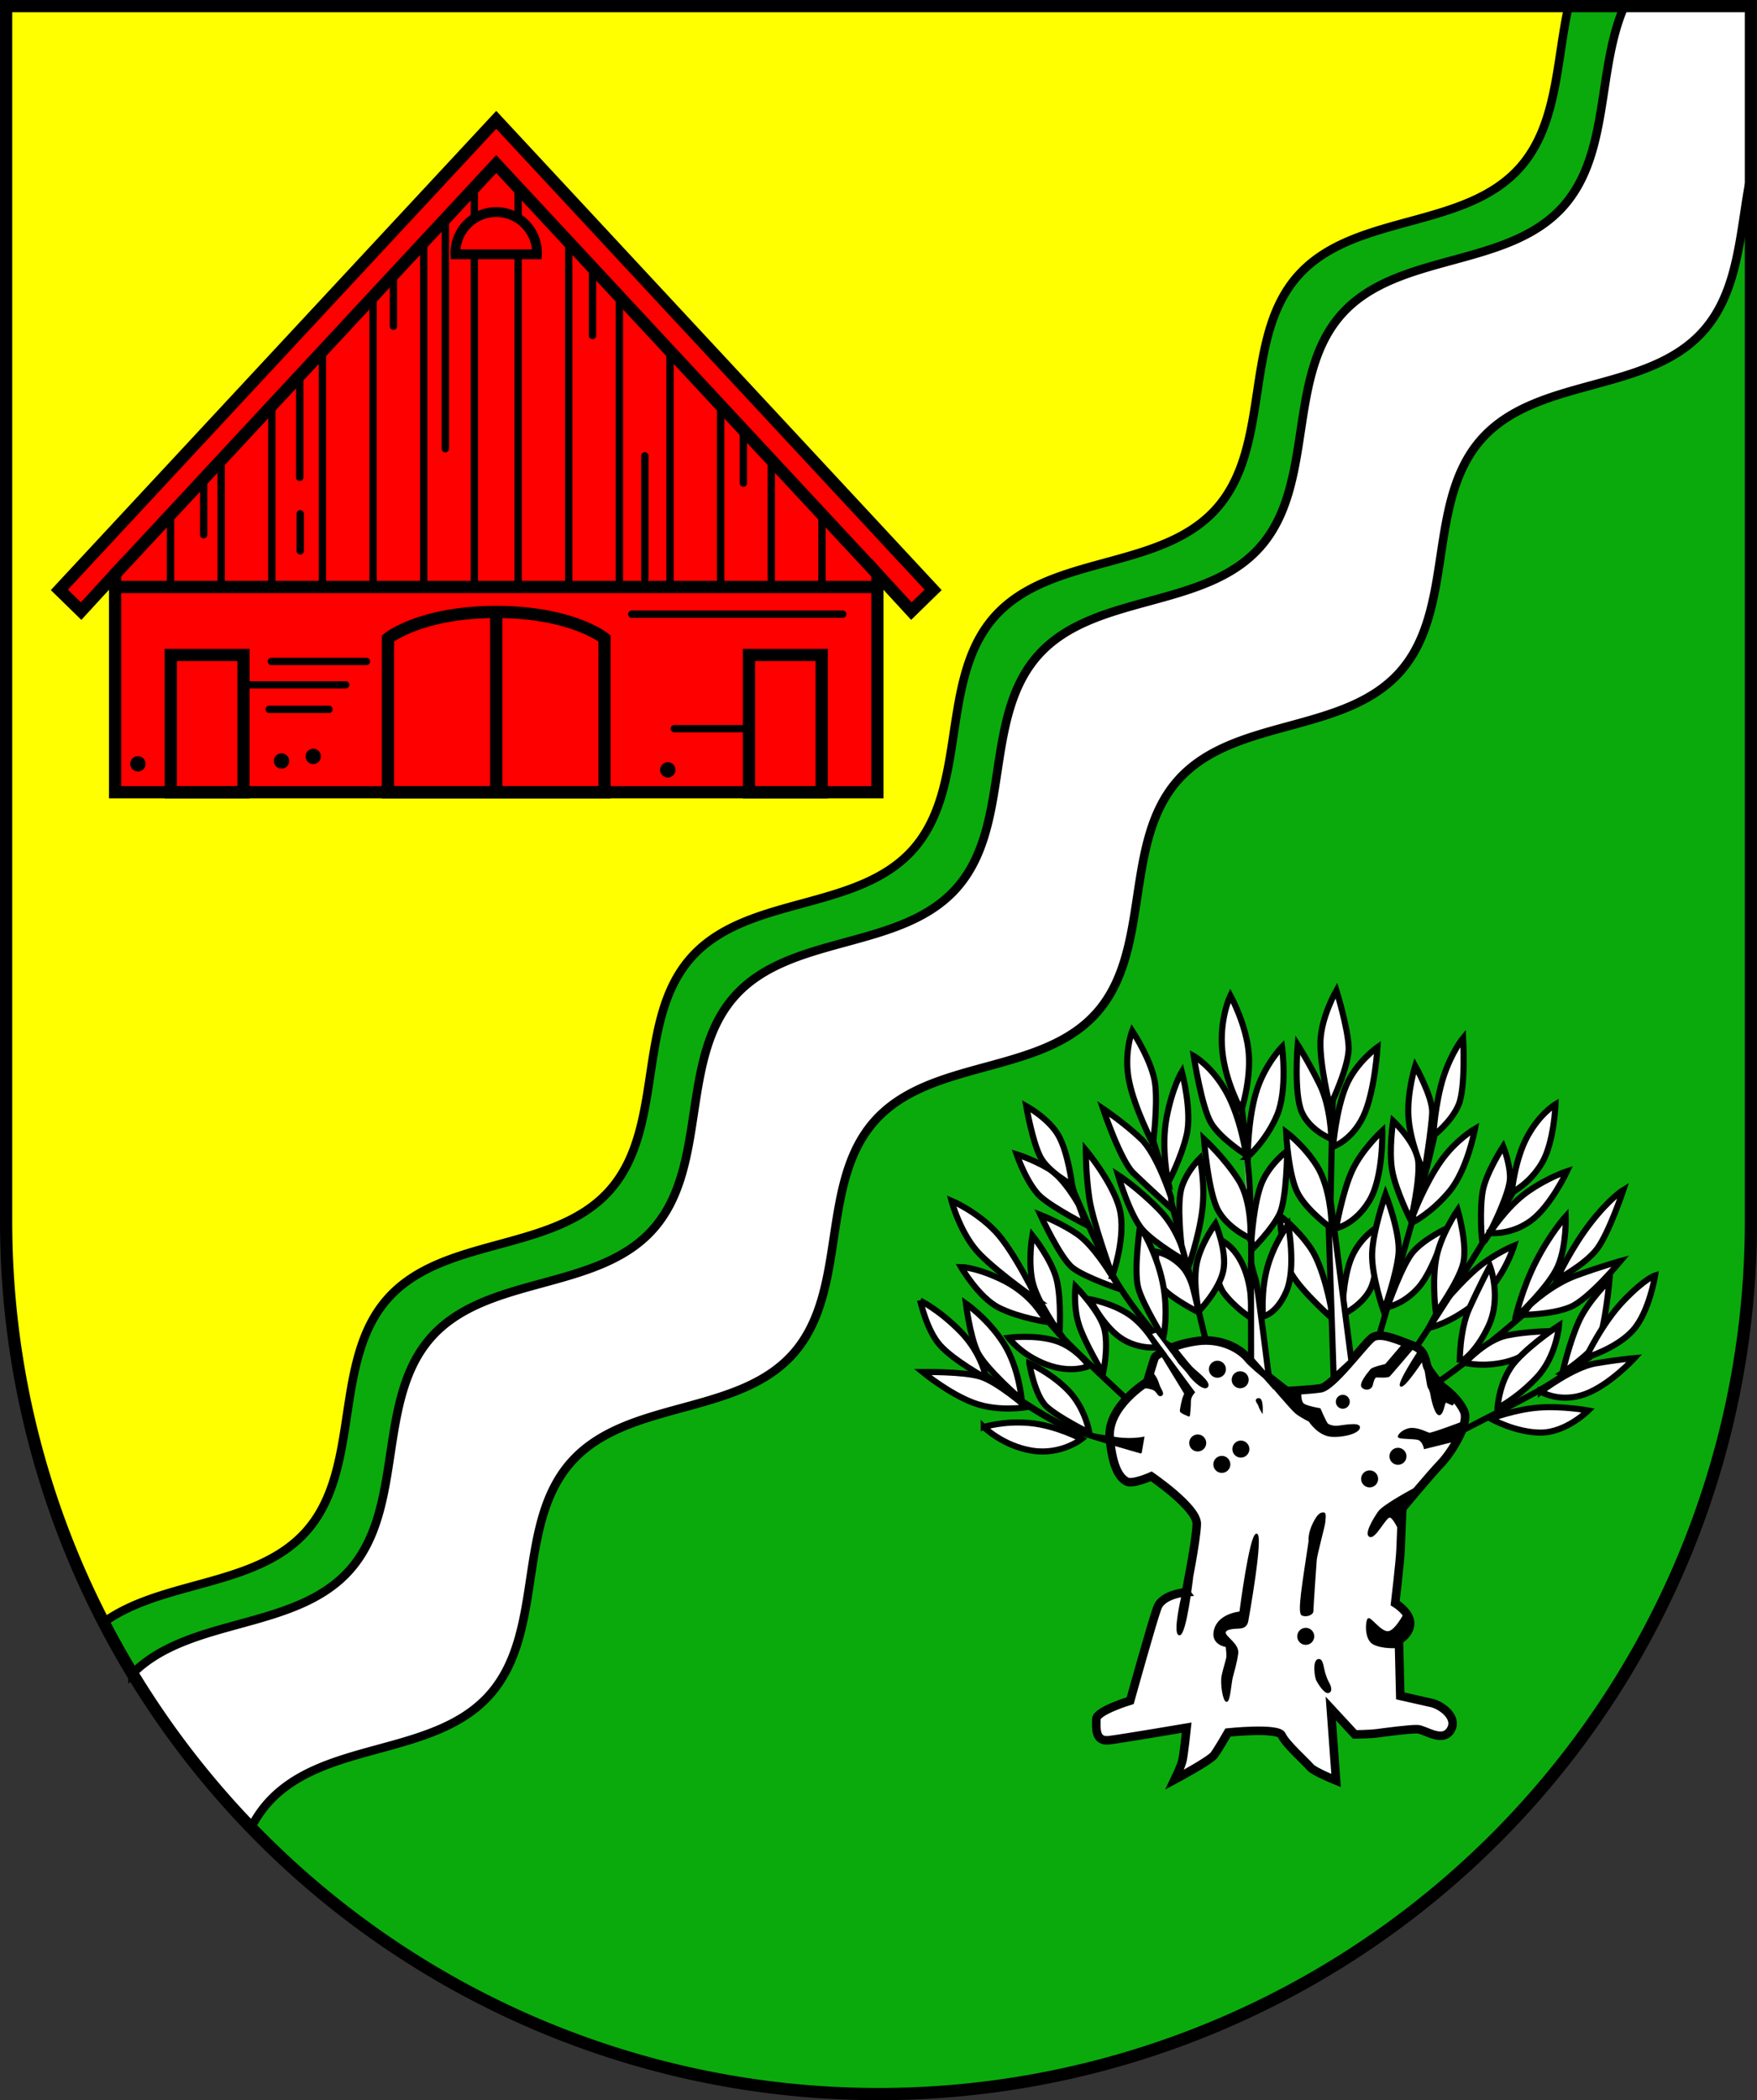 <?xml version="1.0" encoding="UTF-8" standalone="no"?>
<!-- Created with Inkscape (http://www.inkscape.org/) -->

<svg
   width="143.825mm"
   height="171.856mm"
   viewBox="0 0 143.825 171.856"
   version="1.1"
   id="svg6967"
   inkscape:version="1.2.2 (732a01da63, 2022-12-09)"
   sodipodi:docname="Wappen Neuendeich2.svg"
   xmlns:inkscape="http://www.inkscape.org/namespaces/inkscape"
   xmlns:sodipodi="http://sodipodi.sourceforge.net/DTD/sodipodi-0.dtd"
   xmlns="http://www.w3.org/2000/svg"
   xmlns:svg="http://www.w3.org/2000/svg">
  <rect x="0" y="0" width="143.825" height="171.856" fill="#333333" stroke="none"/>
  <sodipodi:namedview
     id="namedview6969"
     pagecolor="#ffffff"
     bordercolor="#666666"
     borderopacity="1.0"
     inkscape:showpageshadow="2"
     inkscape:pageopacity="0.0"
     inkscape:pagecheckerboard="0"
     inkscape:deskcolor="#d1d1d1"
     inkscape:document-units="mm"
     showgrid="false"
     inkscape:zoom="0.82409652"
     inkscape:cx="271.81282"
     inkscape:cy="325.81135"
     inkscape:current-layer="layer1" />
  <defs
     id="defs6964" />
  <g
     inkscape:label="Ebene 1"
     inkscape:groupmode="layer"
     id="layer1"
     transform="translate(-529.638,-49.987)">
    <g
       id="g6659"
       transform="translate(497.658,-17.588)">
      <path
         id="path5893"
         style="fill:#ffff00;fill-opacity:1;stroke:none;stroke-width:1;stroke-linecap:round;stroke-dasharray:none"
         d="m 32.481,68.075 v 99.444 a 71.413,71.413 0 0 0 71.412,71.413 71.413,71.413 0 0 0 71.413,-71.413 V 68.075 Z" />
      <path
         id="path3529"
         style="fill:#0aaa0c;fill-opacity:1;stroke:#000000;stroke-width:0.7;stroke-dasharray:none"
         d="m 160.379,68.075 c -1.019,4.566 -0.885,9.732 -3.987,13.216 -4.571,5.135 -13.588,3.706 -18.159,8.841 -4.571,5.135 -2.107,13.925 -6.678,19.059 -4.571,5.135 -13.588,3.706 -18.159,8.84 -4.571,5.135 -2.108,13.925 -6.679,19.06 -4.571,5.135 -13.587,3.706 -18.158,8.84 -4.571,5.135 -2.107,13.925 -6.678,19.06 -4.571,5.135 -13.588,3.706 -18.159,8.84 -4.571,5.135 -2.108,13.924 -6.679,19.059 -4.089,4.593 -11.727,3.948 -16.566,7.434 a 71.413,71.413 0 0 0 63.413,38.606 71.413,71.413 0 0 0 71.413,-71.413 V 68.075 Z" />
      <path
         id="path5131"
         style="fill:#ffffff;fill-opacity:1;stroke:#000000;stroke-width:0.7;stroke-dasharray:none"
         d="m 164.951,68.075 c -2.279,5.143 -1.151,12.057 -5.002,16.383 -4.571,5.135 -13.587,3.706 -18.158,8.841 -4.571,5.135 -2.107,13.925 -6.678,19.059 -4.571,5.135 -13.587,3.706 -18.158,8.841 -4.571,5.135 -2.108,13.925 -6.679,19.059 -4.571,5.135 -13.588,3.706 -18.159,8.84 -4.571,5.135 -2.107,13.925 -6.678,19.06 -4.571,5.135 -13.588,3.706 -18.159,8.84 -4.571,5.135 -2.108,13.924 -6.679,19.059 -4.45,4.998 -13.099,3.796 -17.772,8.463 a 71.413,71.413 0 0 0 9.717,12.574 c 0.37,-0.706 0.811,-1.376 1.358,-1.99 4.571,-5.135 13.587,-3.707 18.158,-8.841 4.571,-5.135 2.107,-13.924 6.679,-19.059 4.571,-5.135 13.587,-3.706 18.159,-8.841 4.571,-5.135 2.106,-13.925 6.678,-19.059 4.571,-5.135 13.587,-3.706 18.159,-8.841 4.571,-5.135 2.107,-13.925 6.679,-19.059 4.571,-5.135 13.587,-3.706 18.159,-8.84 4.571,-5.135 2.106,-13.925 6.678,-19.06 4.571,-5.135 13.587,-3.706 18.158,-8.84 3.003,-3.373 2.977,-8.32 3.896,-12.776 V 68.075 Z" />
      <path
         id="path6512"
         style="fill:none;fill-opacity:1;stroke:#000000;stroke-width:1;stroke-linecap:round;stroke-dasharray:none"
         d="m 32.481,68.075 v 99.444 a 71.413,71.413 0 0 0 71.412,71.413 71.413,71.413 0 0 0 71.413,-71.413 V 68.075 Z" />
      <g
         id="g2678"
         transform="translate(-236.409,-12.756)">
        <path
           id="path903"
           style="fill:#ff0000;stroke:#000000;stroke-width:1;stroke-dasharray:none"
           d="m 309.01,90.138 -35.763,38.462 1.781,1.738 2.781,-3.027 v 17.849 h 31.201 31.201 v -17.849 l 2.781,3.027 1.781,-1.738 z" />
        <path
           style="fill:none;stroke:#000000;stroke-width:1;stroke-dasharray:none"
           d="M 340.211,127.312 309.009,93.756 277.808,127.312"
           id="path1121"
           sodipodi:nodetypes="ccc"
           inkscape:transform-center-x="-15.600571"
           inkscape:transform-center-y="23.203125" />
        <path
           style="fill:none;stroke:#000000;stroke-width:1;stroke-dasharray:none"
           d="m 277.808,128.365 h 62.402"
           id="path1125" />
        <rect
           style="fill:none;stroke:#000000;stroke-width:1;stroke-dasharray:none"
           id="rect1181"
           width="5.951"
           height="11.235"
           x="282.369"
           y="133.926" />
        <path
           style="fill:none;stroke:#000000;stroke-width:0.6;stroke-linecap:round;stroke-dasharray:none"
           d="m 290.6,134.455 h 7.786"
           id="path1185" />
        <path
           style="fill:none;stroke:#000000;stroke-width:0.6;stroke-linecap:round;stroke-dasharray:none"
           d="m 288.897,136.373 h 7.786"
           id="path1187" />
        <path
           style="fill:none;stroke:#000000;stroke-width:0.6;stroke-linecap:round;stroke-dasharray:none"
           d="m 290.427,138.376 h 4.895"
           id="path2224" />
        <rect
           style="fill:none;stroke:#000000;stroke-width:1;stroke-dasharray:none"
           id="rect2226"
           width="5.951"
           height="11.235"
           x="-335.65"
           y="133.926"
           inkscape:transform-center-x="-23.665133"
           inkscape:transform-center-y="-13.12567"
           transform="scale(-1,1)" />
        <path
           style="fill:none;stroke:#000000;stroke-width:0.6;stroke-linecap:round;stroke-dasharray:none"
           d="M 320.099,130.589 H 337.377"
           id="path2228" />
        <path
           style="fill:none;stroke:#000000;stroke-width:0.6;stroke-linecap:round;stroke-dasharray:none"
           d="m 323.589,139.957 h 5.595"
           id="path2230" />
        <circle
           style="fill:#000000;stroke:none;stroke-width:0.6;stroke-linecap:round;stroke-dasharray:none"
           id="path2284"
           cx="279.676"
           cy="142.837"
           r="0.629" />
        <circle
           style="fill:#000000;stroke:none;stroke-width:0.6;stroke-linecap:round;stroke-dasharray:none"
           id="circle2390"
           cx="294.031"
           cy="142.227"
           r="0.629" />
        <circle
           style="fill:#000000;stroke:none;stroke-width:0.6;stroke-linecap:round;stroke-dasharray:none"
           id="circle2392"
           cx="291.435"
           cy="142.601"
           r="0.629" />
        <circle
           style="fill:#000000;stroke:none;stroke-width:0.6;stroke-linecap:round;stroke-dasharray:none"
           id="circle2394"
           cx="323.054"
           cy="143.328"
           r="0.629" />
        <path
           id="path2478"
           style="fill:none;stroke:#000000;stroke-width:1;stroke-linecap:round;stroke-dasharray:none"
           d="m 309.01,130.407 c -6.214,0 -8.864,2.165 -8.864,2.165 v 12.589 h 8.864 8.864 v -12.589 c 0,0 -2.65,-2.165 -8.864,-2.165 z" />
        <path
           style="fill:none;stroke:#000000;stroke-width:1;stroke-linecap:butt;stroke-dasharray:none"
           d="M 309.009,145.161 V 130.407"
           id="path2486" />
        <path
           style="fill:none;stroke:#000000;stroke-width:0.6;stroke-linecap:butt;stroke-dasharray:none"
           d="M 307.219,95.682 V 128.365"
           id="path2517" />
        <path
           style="fill:none;stroke:#000000;stroke-width:0.6;stroke-linecap:butt;stroke-dasharray:none"
           d="m 282.348,122.464 v 5.901"
           id="path2519" />
        <path
           style="fill:none;stroke:#000000;stroke-width:0.6;stroke-linecap:butt;stroke-dasharray:none"
           d="M 286.493,118.098 V 128.365"
           id="path2521" />
        <path
           style="fill:none;stroke:#000000;stroke-width:0.6;stroke-linecap:butt;stroke-dasharray:none"
           d="M 290.639,113.418 V 128.365"
           id="path2523" />
        <path
           style="fill:none;stroke:#000000;stroke-width:0.6;stroke-linecap:butt;stroke-dasharray:none"
           d="m 294.784,109.053 v 19.312"
           id="path2525" />
        <path
           style="fill:none;stroke:#000000;stroke-width:0.6;stroke-linecap:butt;stroke-dasharray:none"
           d="M 298.929,104.491 V 128.365"
           id="path2527" />
        <path
           style="fill:none;stroke:#000000;stroke-width:0.6;stroke-linecap:butt;stroke-dasharray:none"
           d="M 303.074,100.126 V 128.365"
           id="path2529" />
        <g
           id="g2554"
           inkscape:transform-center-x="-14.225596"
           inkscape:transform-center-y="25.012182"
           transform="matrix(-1,0,0,1,618.019,0)">
          <path
             style="fill:none;stroke:#000000;stroke-width:0.6;stroke-linecap:butt;stroke-dasharray:none"
             d="M 307.219,95.682 V 128.365"
             id="path2540" />
          <path
             style="fill:none;stroke:#000000;stroke-width:0.6;stroke-linecap:butt;stroke-dasharray:none"
             d="m 282.348,122.464 v 5.901"
             id="path2542" />
          <path
             style="fill:none;stroke:#000000;stroke-width:0.6;stroke-linecap:butt;stroke-dasharray:none"
             d="M 286.493,118.098 V 128.365"
             id="path2544" />
          <path
             style="fill:none;stroke:#000000;stroke-width:0.6;stroke-linecap:butt;stroke-dasharray:none"
             d="M 290.639,113.418 V 128.365"
             id="path2546" />
          <path
             style="fill:none;stroke:#000000;stroke-width:0.6;stroke-linecap:butt;stroke-dasharray:none"
             d="m 294.784,109.053 v 19.312"
             id="path2548" />
          <path
             style="fill:none;stroke:#000000;stroke-width:0.6;stroke-linecap:butt;stroke-dasharray:none"
             d="M 298.929,104.491 V 128.365"
             id="path2550" />
          <path
             style="fill:none;stroke:#000000;stroke-width:0.6;stroke-linecap:butt;stroke-dasharray:none"
             d="M 303.074,100.126 V 128.365"
             id="path2552" />
        </g>
        <path
           style="fill:none;stroke:#000000;stroke-width:0.6;stroke-linecap:round;stroke-dasharray:none"
           d="m 285.062,119.647 v 4.437"
           id="path2563" />
        <path
           style="fill:none;stroke:#000000;stroke-width:0.6;stroke-linecap:round;stroke-dasharray:none"
           d="m 292.927,111.234 v 8.168"
           id="path2565" />
        <path
           style="fill:none;stroke:#000000;stroke-width:0.6;stroke-linecap:round;stroke-dasharray:none"
           d="m 292.967,122.372 v 3.039"
           id="path2567" />
        <path
           style="fill:none;stroke:#000000;stroke-width:0.6;stroke-linecap:round;stroke-dasharray:none"
           d="m 300.596,102.924 v 4.103"
           id="path2569" />
        <path
           style="fill:none;stroke:#000000;stroke-width:0.6;stroke-linecap:round;stroke-dasharray:none"
           d="M 304.844,98.482 V 117.053"
           id="path2571" />
        <path
           style="fill:none;stroke:#000000;stroke-width:0.6;stroke-linecap:round;stroke-dasharray:none"
           d="m 316.892,102.716 v 5.074"
           id="path2573" />
        <path
           style="fill:none;stroke:#000000;stroke-width:0.6;stroke-linecap:round;stroke-dasharray:none"
           d="m 321.175,117.629 v 10.066"
           id="path2575" />
        <path
           style="fill:none;stroke:#000000;stroke-width:0.6;stroke-linecap:round;stroke-dasharray:none"
           d="m 329.239,115.889 v 3.979"
           id="path2577" />
        <path
           id="path2633"
           style="fill:#ff0000;stroke:#000000;stroke-width:0.8;stroke-linecap:round;stroke-dasharray:none"
           d="m 309.009,97.684 a 3.339,3.339 0 0 0 -3.339,3.339 3.339,3.339 0 0 0 0.004,0.117 h 6.669 a 3.339,3.339 0 0 0 0.004,-0.117 3.339,3.339 0 0 0 -3.339,-3.339 z" />
      </g>
      <g
         id="g4242"
         transform="translate(-238.434,-10.613)">
        <path
           style="fill:#ffffff;stroke:#000000;stroke-width:0.5;stroke-linecap:round;stroke-dasharray:none"
           d="m 388.264,185.178 c 0,0 1.724,-2.113 3.142,-3.281 1.418,-1.168 2.948,-1.78 2.948,-1.78 0,0 -0.862,2.92 -3.142,4.7 -2.28,1.78 -3.838,2.03 -3.838,2.03 z"
           id="path3842" />
        <path
           style="fill:#ffffff;stroke:#000000;stroke-width:0.5;stroke-linecap:round;stroke-dasharray:none"
           d="m 380.283,185.789 c 0,0 0.028,-3.003 0.779,-4.727 0.751,-1.724 2.169,-2.503 2.169,-2.503 0,0 0.056,3.671 -0.612,5.061 -0.667,1.39 -2.336,2.169 -2.336,2.169 z"
           id="path3696" />
        <path
           style="fill:#ffffff;stroke:#000000;stroke-width:0.5;stroke-linecap:round;stroke-dasharray:none"
           d="m 379.365,185.178 c 0,0 -0.584,-3.281 -1.669,-4.867 -1.085,-1.585 -2.503,-2.642 -2.503,-2.642 0,0 0.111,3.365 0.973,4.811 0.862,1.446 3.226,3.532 3.226,3.532 z"
           id="path3568" />
        <path
           style="fill:#ffffff;stroke:#000000;stroke-width:0.5;stroke-linecap:round;stroke-dasharray:none"
           d="m 372.83,185.372 c 0,0 0.139,-2.141 -0.834,-3.977 -0.973,-1.835 -2.336,-1.974 -2.336,-1.974 0,0 0.028,3.365 0.945,4.588 0.918,1.224 2.225,2.03 2.225,2.03 z"
           id="path3441" />
        <path
           style="fill:#ffffff;stroke:#000000;stroke-width:0.5;stroke-linecap:round;stroke-dasharray:none"
           d="m 368.52,185.567 c 0,0 -2.113,-1.057 -2.892,-1.947 -0.779,-0.89 -0.556,-3.003 -0.556,-3.003 0,0 1.14,0.167 2.141,1.251 1.001,1.085 1.307,3.699 1.307,3.699 z"
           id="path3325" />
        <path
           style="fill:#ffffff;stroke:#000000;stroke-width:0.7;stroke-linecap:round;stroke-dasharray:none"
           d="m 367.491,208.481 c 0,0 -1.919,0.139 -2.336,1.251 -0.417,1.112 -2.225,7.62 -2.225,7.62 0,0 -2.771,0.836 -2.771,1.504 0,0.669 -0.157,1.888 1.062,1.73 1.219,-0.157 6.332,-1.023 6.332,-1.023 0,0 -0.236,2.242 -0.354,2.714 -0.118,0.472 -0.629,1.534 -0.629,1.534 0,0 2.871,-1.534 3.225,-2.006 0.354,-0.472 1.14,-1.848 1.14,-1.848 0,0 4.129,-0.433 4.405,0.236 0.275,0.669 2.045,2.242 2.32,2.596 0.275,0.354 2.124,1.101 2.124,1.101 l -0.433,-5.899 1.966,2.124 c 0,0 1.19,-0.01 1.829,-0.093 0.64,-0.083 2.697,-0.362 3.309,-0.334 0.612,0.028 2.03,1.14 2.697,0.083 0.667,-1.057 -0.779,-2.058 -1.529,-2.225 -0.751,-0.167 -2.586,-0.584 -2.586,-0.584 l -0.111,-4.561 c 0,0 0.918,-0.501 0.918,-1.39 0,-0.89 -1.224,-1.641 -1.224,-1.641 0,0 0.417,-3.504 0.445,-4.422 0.028,-0.918 0.139,-3.337 0.139,-3.337 0,0 2.308,-2.781 3.142,-3.643 0.834,-0.862 2.364,-3.254 1.919,-4.283 -0.445,-1.029 -1.557,-1.863 -1.724,-1.974 -0.167,-0.111 -1.057,-1.224 -1.251,-1.613 -0.195,-0.389 -0.111,-1.418 -1.224,-1.808 -1.112,-0.389 -2.67,-1.168 -3.365,-0.612 -0.695,0.556 -3.198,3.977 -4.199,4.116 -1.001,0.139 -2.753,0.222 -2.753,0.222 0,0 -2.586,-1.947 -3.17,-2.67 -0.584,-0.723 -2.113,-1.696 -4.171,-1.418 -2.058,0.278 -3.393,1.14 -3.476,1.363 -0.083,0.222 -0.612,1.974 -0.612,1.974 0,0 -3.309,2.002 -3.059,4.616 0.25,2.614 0.89,3.254 1.363,3.532 0.473,0.278 2.03,-0.417 2.03,-0.417 0,0 3.754,2.558 3.726,3.893 -0.028,1.335 -0.89,5.59 -0.89,5.59 z"
           id="path2790" />
        <path
           style="fill:#000000;stroke:#000000;stroke-width:0.1;stroke-linecap:round;stroke-dasharray:none"
           d="m 368.025,207.324 c 0,0 -0.541,4.7 -1.072,4.631 -0.531,-0.069 0.246,-3.284 0.246,-3.284 z"
           id="path2854"
           sodipodi:nodetypes="cscc" />
        <path
           style="fill:#000000;stroke:#000000;stroke-width:0.1;stroke-linecap:round;stroke-dasharray:none"
           d="m 371.919,210.106 c 0,0 0.826,-6.43 1.357,-6.371 0.531,0.059 -0.669,6.784 -0.728,7.099 -0.059,0.315 -0.236,0.551 -0.688,0.57 -0.452,0.02 -1.16,0.039 -1.16,0.393 0,0.354 1.121,0.924 1.023,1.691 -0.098,0.767 -0.334,1.494 -0.452,1.986 -0.118,0.492 -0.197,1.927 -0.452,1.927 -0.256,0 -0.492,-1.455 -0.354,-2.104 0.138,-0.649 0.393,-1.376 0.393,-1.593 0,-0.216 -0.059,-0.787 -0.059,-0.787 0,0 -1.317,-0.157 -0.944,-1.416 0.374,-1.258 2.065,-1.396 2.065,-1.396 z"
           id="path2910" />
        <path
           style="fill:#000000;stroke:#000000;stroke-width:0.1;stroke-linecap:round;stroke-dasharray:none"
           d="m 377.582,204.305 c -0.511,3.441 -0.944,5.879 -0.57,6.037 0.374,0.157 0.865,-0.059 0.865,-0.315 0,-0.256 0.236,-3.795 0.275,-4.208 0.039,-0.413 0.688,-2.871 0.688,-2.989 0,-0.118 0.138,-0.826 -0.059,-0.826 -0.197,0 -0.413,-0.039 -0.846,0.826 -0.433,0.865 -0.354,1.475 -0.354,1.475 z"
           id="path2912" />
        <path
           style="fill:#000000;stroke:#000000;stroke-width:0.1;stroke-linecap:round;stroke-dasharray:none"
           d="m 378.919,215.317 c -0.216,-0.531 -0.197,-1.435 -0.61,-1.317 -0.413,0.118 -0.236,1.435 -0.098,1.691 0.138,0.256 0.649,1.101 0.964,0.983 0.315,-0.118 0.098,-0.61 -0.02,-0.806 -0.118,-0.197 -0.236,-0.551 -0.236,-0.551 z"
           id="path2914" />
        <path
           style="fill:#000000;stroke:#000000;stroke-width:0.1;stroke-linecap:round;stroke-dasharray:none"
           d="m 385.368,210.244 c 0,0 -0.747,1.475 -1.357,1.475 -0.61,0 -1.416,-1.199 -1.593,-1.062 -0.177,0.138 -0.315,1.691 0.452,2.065 0.767,0.374 1.907,0.275 1.907,0.275 l 0.197,-0.649 0.846,-1.042 -0.098,-0.787 z"
           id="path2916" />
        <path
           style="fill:#000000;stroke:#000000;stroke-width:0.1;stroke-linecap:round;stroke-dasharray:none"
           d="m 386.293,199.94 c 0,0 -2.615,1.376 -3.028,1.966 -0.413,0.59 -1.16,1.848 -0.708,2.006 0.452,0.157 1.298,-1.652 1.632,-1.593 0.334,0.059 0.806,1.18 0.806,1.18 l 0.216,-1.986 z"
           id="path2918" />
        <path
           style="fill:#000000;stroke:#000000;stroke-width:0.1;stroke-linecap:round;stroke-dasharray:none"
           d="m 390.147,194.552 c 0,0 -2.537,0.964 -2.733,0.924 -0.197,-0.039 -0.846,-0.413 -1.455,-0.393 -0.61,0.02 -1.14,0.531 -1.062,0.688 0.079,0.157 1.298,0.079 1.652,0.216 0.354,0.138 0.472,0.728 0.472,0.728 l 2.615,-0.649 z"
           id="path2920" />
        <path
           style="fill:#000000;stroke:#000000;stroke-width:0.1;stroke-linecap:round;stroke-dasharray:none"
           d="m 387.06,190.207 c 0,0 0.216,1.435 0.275,1.514 0.059,0.079 0.177,0.275 0.236,0.669 0.059,0.393 0.354,1.593 0.669,1.553 0.315,-0.039 0.393,-1.023 0.511,-1.023 0.118,0 0.472,0.216 0.551,0.216 0.079,0 0.138,-0.334 0.138,-0.334 l -1.789,-2.006 z"
           id="path2922" />
        <path
           style="fill:#000000;stroke:#000000;stroke-width:0.1;stroke-linecap:round;stroke-dasharray:none"
           d="m 386.568,188.712 c 0,0 -1.789,2.694 -1.494,2.891 0.295,0.197 1.868,-2.222 1.868,-2.222 z"
           id="path2924" />
        <path
           style="fill:#000000;stroke:#000000;stroke-width:0.1;stroke-linecap:round;stroke-dasharray:none"
           d="m 385.31,188.122 -1.475,1.73 c 0,0 -1.062,0.236 -1.199,0.413 -0.138,0.177 -1.023,1.18 -0.688,1.455 0.334,0.275 0.728,0.079 0.787,-0.177 0.059,-0.256 0.157,-0.688 0.354,-0.688 0.197,0 0.924,0.059 1.062,-0.079 0.138,-0.138 1.907,-2.222 1.907,-2.222 z"
           id="path2926" />
        <path
           style="fill:#000000;stroke:#000000;stroke-width:0.1;stroke-linecap:round;stroke-dasharray:none"
           d="m 374.16,191.19 c 0,0 1.947,2.32 2.34,2.635 0.393,0.315 1.081,0.649 1.081,0.649 0,0 0.747,1.18 1.848,1.239 1.101,0.059 2.261,-0.315 2.261,-0.728 0,-0.413 -1.455,-0.098 -1.809,-0.079 -0.354,0.02 -0.649,-0.079 -0.787,-0.177 -0.138,-0.098 -0.629,-1.258 -0.629,-1.258 0,0 -0.944,-0.157 -1.298,-0.354 -0.354,-0.197 -0.275,-1.003 -0.275,-1.003 l -1.042,-0.039 z"
           id="path2928" />
        <circle
           style="fill:#000000;stroke:#000000;stroke-width:0.1;stroke-linecap:round;stroke-dasharray:none"
           id="path2982"
           cx="377.3"
           cy="212.089"
           r="0.647" />
        <circle
           style="fill:#000000;stroke:#000000;stroke-width:0.1;stroke-linecap:round;stroke-dasharray:none"
           id="circle2984"
           cx="370.07"
           cy="190.232"
           r="0.647" />
        <circle
           style="fill:#000000;stroke:#000000;stroke-width:0.1;stroke-linecap:round;stroke-dasharray:none"
           id="circle2986"
           cx="370.432"
           cy="198.018"
           r="0.647" />
        <circle
           style="fill:#000000;stroke:#000000;stroke-width:0.1;stroke-linecap:round;stroke-dasharray:none"
           id="circle2988"
           cx="371.989"
           cy="196.767"
           r="0.647" />
        <circle
           style="fill:#000000;stroke:#000000;stroke-width:0.1;stroke-linecap:round;stroke-dasharray:none"
           id="circle2990"
           cx="368.457"
           cy="196.266"
           r="0.647" />
        <circle
           style="fill:#000000;stroke:#000000;stroke-width:0.1;stroke-linecap:round;stroke-dasharray:none"
           id="circle2992"
           cx="371.933"
           cy="191.094"
           r="0.647" />
        <path
           style="fill:#000000;stroke:#000000;stroke-width:0.1;stroke-linecap:round;stroke-dasharray:none"
           d="m 373.727,193.75 c 0,0 0.076,-1.175 -0.299,-1.105 -0.375,0.07 -0.014,0.375 0.035,0.556 0.049,0.181 0.264,0.549 0.264,0.549 z"
           id="path2994" />
        <circle
           style="fill:#000000;stroke:#000000;stroke-width:0.1;stroke-linecap:round;stroke-dasharray:none"
           id="circle2996"
           cx="384.849"
           cy="197.357"
           r="0.647" />
        <circle
           style="fill:#000000;stroke:#000000;stroke-width:0.1;stroke-linecap:round;stroke-dasharray:none"
           id="circle2998"
           cx="382.529"
           cy="199.205"
           r="0.647" />
        <circle
           style="fill:#000000;stroke:#000000;stroke-width:0.1;stroke-linecap:round;stroke-dasharray:none"
           id="circle3000"
           cx="380.333"
           cy="192.894"
           r="0.521" />
        <path
           style="fill:#000000;stroke:#000000;stroke-width:0.1;stroke-linecap:round;stroke-dasharray:none"
           d="m 363.82,197.08 0.222,-1.279 c 0,0 -1.224,0.278 -2.725,-0.056 -0.687,-0.153 -1.993,-0.021 -5.229,-1.885 -2.54,-1.463 -4.977,-3.398 -4.977,-3.398 l -0.25,0.389 c 0,0 4.171,3.254 6.98,4.394 1.306,0.53 5.979,1.835 5.979,1.835 z"
           id="path3126"
           sodipodi:nodetypes="ccssccscc" />
        <path
           style="fill:#000000;stroke:#000000;stroke-width:0.1;stroke-linecap:round;stroke-dasharray:none"
           d="m 367.77,194.061 c 0,0 -0.728,-0.256 -0.728,-0.413 0,-0.157 0.177,-1.003 0.256,-1.16 0.079,-0.157 0.098,-0.275 0.098,-0.275 l -3.063,-5.008 0.615,-0.331 c 0,0 0.638,0.765 0.763,0.89 0.125,0.125 0.82,0.542 0.82,0.542 0,0 1.14,1.46 1.488,1.808 0.348,0.348 1.502,1.182 1.237,1.543 -0.264,0.362 -1.196,-0.514 -1.502,-0.959 -0.306,-0.445 -0.918,-1.015 -0.918,-1.085 0,-0.07 -1.794,-2.378 -1.794,-2.378 l -0.236,0.32 3.379,4.561 c 0,0 -0.348,0.362 -0.334,0.737 0.014,0.375 -0.083,1.208 -0.083,1.208 z"
           id="path3128"
           sodipodi:nodetypes="csscccscssssccccc" />
        <path
           style="fill:#000000;stroke:#000000;stroke-width:0.1;stroke-linecap:round;stroke-dasharray:none"
           d="m 364.043,191.721 c 0,0 0.688,0.059 0.914,0.246 0.226,0.187 0.285,0.521 0.531,0.393 0.246,-0.128 -0.118,-0.521 -0.216,-0.865 -0.098,-0.344 -0.256,-0.61 -0.256,-0.61 l -0.364,-0.521 -0.413,1.101 z"
           id="path3130" />
        <path
           style="fill:#ffffff;stroke:#000000;stroke-width:0.5;stroke-linecap:round;stroke-dasharray:none"
           d="m 372.823,189.44 -0.007,-7.935 c 0,0 0.282,1.131 0.4,1.446 0.118,0.315 1.101,8.18 1.101,8.18 z"
           id="path3188"
           sodipodi:nodetypes="ccscc" />
        <path
           style="fill:#ffffff;stroke:#000000;stroke-width:0.5;stroke-linecap:round;stroke-dasharray:none"
           d="m 379.587,190.934 -0.472,-14.236 0.254,0.014 1.673,12.885 z"
           id="path3190"
           sodipodi:nodetypes="ccccc" />
        <path
           style="fill:#ffffff;stroke:#000000;stroke-width:0.5;stroke-linecap:round;stroke-dasharray:none"
           d="m 369.076,187.708 c 0,0 -1.613,-6.73 -2.614,-10.512 -1.001,-3.782 -1.891,-6.396 -1.891,-6.396"
           id="path3192" />
        <path
           style="fill:#ffffff;stroke:#000000;stroke-width:0.5;stroke-linecap:round;stroke-dasharray:none"
           d="m 350.945,194.966 c 0,0 1.585,-0.528 3.754,-0.334 2.169,0.195 4.255,1.307 4.255,1.307 0,0 -1.669,1.335 -4.046,0.959 -2.378,-0.375 -3.963,-1.933 -3.963,-1.933 z"
           id="path3194" />
        <path
           style="fill:#ffffff;stroke:#000000;stroke-width:0.5;stroke-linecap:round;stroke-dasharray:none"
           d="m 345.943,190.462 c 0,0 3.303,-0.059 4.719,0.374 1.416,0.433 3.775,2.497 3.775,2.497 0,0 -2.242,0.413 -4.287,-0.334 -2.045,-0.747 -4.208,-2.537 -4.208,-2.537 z"
           id="path3196" />
        <path
           style="fill:#ffffff;stroke:#000000;stroke-width:0.5;stroke-linecap:round;stroke-dasharray:none"
           d="m 345.746,184.622 c 0,0 0.511,2.399 1.612,3.638 1.101,1.239 3.775,2.714 3.775,2.714 0,0 -0.315,-2.006 -2.084,-3.815 -1.77,-1.809 -3.303,-2.537 -3.303,-2.537 z"
           id="path3198" />
        <path
           style="fill:#ffffff;stroke:#000000;stroke-width:0.5;stroke-linecap:round;stroke-dasharray:none"
           d="m 349.482,184.858 c 0,0 0.315,2.556 0.924,3.913 0.61,1.357 3.638,3.972 3.638,3.972 0,0 -0.197,-2.596 -1.455,-4.601 -1.258,-2.006 -3.107,-3.284 -3.107,-3.284 z"
           id="path3200" />
        <path
           style="fill:#ffffff;stroke:#000000;stroke-width:0.5;stroke-linecap:round;stroke-dasharray:none"
           d="m 354.674,189.754 c 0,0 0.433,2.635 1.416,3.539 0.983,0.905 3.5,2.143 3.5,2.143 0,0 -0.315,-2.006 -1.73,-3.461 -1.416,-1.455 -3.186,-2.222 -3.186,-2.222 z"
           id="path3202" />
        <path
           style="fill:none;stroke:#000000;stroke-width:0.5;stroke-linecap:round;stroke-dasharray:none"
           d="m 362.569,192.603 c 0,0 -3.81,-3.504 -5.395,-5.2 -1.585,-1.696 -3.115,-3.921 -3.115,-3.921"
           id="path3204" />
        <path
           style="fill:#ffffff;stroke:#000000;stroke-width:0.5;stroke-linecap:round;stroke-dasharray:none"
           d="m 359.565,189.961 c 0,0 -1.057,-1.529 -2.753,-2.058 -1.696,-0.528 -3.838,-0.25 -3.838,-0.25 0,0 1.029,1.418 3.115,2.197 2.086,0.779 3.476,0.111 3.476,0.111 z"
           id="path3206" />
        <path
           style="fill:#ffffff;stroke:#000000;stroke-width:0.5;stroke-linecap:round;stroke-dasharray:none"
           d="m 357.146,187.263 c 0,0 -1.863,-2.558 -2.225,-4.255 -0.362,-1.696 0,-3.726 0,-3.726 0,0 1.613,2.002 2.002,3.671 0.389,1.669 0.222,4.31 0.222,4.31 z"
           id="path3208" />
        <path
           style="fill:#ffffff;stroke:#000000;stroke-width:0.5;stroke-linecap:round;stroke-dasharray:none"
           d="m 360.706,190.572 c 0,0 -1.502,-2.503 -1.974,-3.977 -0.473,-1.474 -0.278,-3.142 -0.278,-3.142 0,0 2.086,2.113 2.392,3.615 0.306,1.502 -0.139,3.504 -0.139,3.504 z"
           id="path3210"
           sodipodi:nodetypes="cscsc" />
        <path
           style="fill:#ffffff;stroke:#000000;stroke-width:0.5;stroke-linecap:round;stroke-dasharray:none"
           d="m 355.533,185.511 c 0,0 -0.973,-1.585 -3.115,-2.614 -2.141,-1.029 -3.337,-1.029 -3.337,-1.029 0,0 1.446,2.503 3.115,3.337 1.669,0.834 3.977,1.168 3.977,1.168 z"
           id="path3212" />
        <path
           style="fill:#ffffff;stroke:#000000;stroke-width:0.5;stroke-linecap:round;stroke-dasharray:none"
           d="m 355.366,184.621 c 0,0 -1.891,-4.004 -3.476,-5.673 -1.585,-1.669 -3.587,-2.503 -3.587,-2.503 0,0 0.723,2.781 2.364,4.422 1.641,1.641 4.7,3.754 4.7,3.754 z"
           id="path3214" />
        <path
           style="fill:none;stroke:#000000;stroke-width:0.5;stroke-linecap:round;stroke-dasharray:none"
           d="m 364.741,187.1 c 0,0 -2.065,-2.379 -3.362,-4.778 -1.298,-2.399 -3.304,-7.197 -3.304,-7.197"
           id="path3216"
           sodipodi:nodetypes="csc" />
        <path
           style="fill:#ffffff;stroke:#000000;stroke-width:0.5;stroke-linecap:round;stroke-dasharray:none"
           d="m 365.154,188.437 c 0,0 -0.924,-1.77 -2.36,-2.714 -1.435,-0.944 -3.166,-1.219 -3.166,-1.219 0,0 1.062,2.143 2.497,3.146 1.435,1.003 3.028,0.787 3.028,0.787 z"
           id="path3218" />
        <path
           style="fill:#ffffff;stroke:#000000;stroke-width:0.5;stroke-linecap:round;stroke-dasharray:none"
           d="m 363.738,178.526 c 0,0 -0.551,3.677 -0.138,5.093 0.413,1.416 2.045,4.031 2.045,4.031 0,0 0.452,-2.025 -0.059,-4.523 -0.511,-2.497 -1.848,-4.601 -1.848,-4.601 z"
           id="path3220" />
        <path
           style="fill:#ffffff;stroke:none;stroke-width:0.1;stroke-linecap:round;stroke-dasharray:none"
           d="m 364.721,187.354 1.494,2.007 0.186,-0.27 -0.947,-1.278 -0.434,-0.57 z"
           id="path3132"
           sodipodi:nodetypes="cccccc" />
        <path
           style="fill:#ffffff;stroke:#000000;stroke-width:0.5;stroke-linecap:round;stroke-dasharray:none"
           d="m 361.261,182.321 c 0,0 -1.317,-2.163 -2.556,-3.068 -1.239,-0.905 -3.127,-1.652 -3.127,-1.652 0,0 1.612,3.52 2.635,4.326 1.023,0.806 3.933,1.77 3.933,1.77 z"
           id="path3222" />
        <path
           style="fill:#ffffff;stroke:#000000;stroke-width:0.5;stroke-linecap:round;stroke-dasharray:none"
           d="m 358.724,176.776 c 0,0 -1.199,-2.202 -2.497,-2.969 -1.298,-0.767 -2.596,-1.16 -2.596,-1.16 0,0 0.885,2.556 2.025,3.52 1.14,0.964 3.657,2.242 3.657,2.242 z"
           id="path3224" />
        <path
           style="fill:#ffffff;stroke:#000000;stroke-width:0.5;stroke-linecap:round;stroke-dasharray:none"
           d="m 358.174,175.144 c 0,0 -0.315,-2.596 -1.101,-4.011 -0.787,-1.416 -2.655,-2.438 -2.655,-2.438 0,0 0.511,2.93 1.16,4.169 0.649,1.239 2.596,2.281 2.596,2.281 z"
           id="path3226" />
        <path
           style="fill:#ffffff;stroke:#000000;stroke-width:0.5;stroke-linecap:round;stroke-dasharray:none"
           d="m 361.477,182.597 c 0,0 -1.593,-4.365 -1.888,-6.312 -0.295,-1.947 -0.295,-3.992 -0.295,-3.992 0,0 2.497,2.989 2.851,5.211 0.354,2.222 -0.669,5.093 -0.669,5.093 z"
           id="path3228" />
        <path
           style="fill:#ffffff;stroke:#000000;stroke-width:0.5;stroke-linecap:round;stroke-dasharray:none"
           d="m 367.519,181.423 c 0,0 -0.473,-2.447 -2.197,-4.227 -1.724,-1.78 -3.393,-2.864 -3.393,-2.864 0,0 0.973,3.337 2.03,4.505 1.057,1.168 3.559,2.586 3.559,2.586 z"
           id="path3327" />
        <path
           style="fill:#ffffff;stroke:#000000;stroke-width:0.5;stroke-linecap:round;stroke-dasharray:none"
           d="m 366.267,176.14 c 0,0 -1.112,-3.476 -2.447,-4.755 -1.335,-1.279 -3.115,-2.475 -3.115,-2.475 0,0 1.418,4.227 2.475,5.256 1.057,1.029 3.17,2.948 3.17,2.948 z"
           id="path3329" />
        <path
           style="fill:#ffffff;stroke:#000000;stroke-width:0.5;stroke-linecap:round;stroke-dasharray:none"
           d="m 364.793,171.774 c 0,0 -1.474,-2.809 -1.947,-5.089 -0.473,-2.28 0.25,-4.143 0.25,-4.143 0,0 1.696,2.558 1.891,4.449 0.195,1.891 -0.195,4.783 -0.195,4.783 z"
           id="path3331" />
        <path
           style="fill:#ffffff;stroke:#000000;stroke-width:0.5;stroke-linecap:round;stroke-dasharray:none"
           d="m 366.045,174.944 c 0,0 -0.612,-2.781 -0.139,-5.284 0.473,-2.503 1.251,-3.782 1.251,-3.782 0,0 0.862,3.226 0.389,5.2 -0.473,1.974 -1.502,3.865 -1.502,3.865 z"
           id="path3333" />
        <path
           style="fill:#ffffff;stroke:#000000;stroke-width:0.5;stroke-linecap:round;stroke-dasharray:none"
           d="m 367.129,180.089 c 0,0 -0.417,-3.448 0.028,-4.783 0.445,-1.335 1.474,-2.336 1.474,-2.336 0,0 0.473,2.086 0.195,4.283 -0.278,2.197 -1.168,4.727 -1.168,4.727 z"
           id="path3335" />
        <path
           style="fill:#ffffff;stroke:#000000;stroke-width:0.5;stroke-linecap:round;stroke-dasharray:none"
           d="m 368.548,185.484 c 0,0 -0.473,-2.141 -0.195,-3.782 0.278,-1.641 1.557,-3.393 1.557,-3.393 0,0 0.973,2.28 0.64,3.865 -0.334,1.585 -2.002,3.309 -2.002,3.309 z"
           id="path3337" />
        <path
           style="fill:#ffffff;stroke:#000000;stroke-width:0.5;stroke-linecap:round;stroke-dasharray:none"
           d="m 372.83,181.924 c 0,0 0.056,-4.811 -0.195,-7.703 -0.25,-2.892 -0.64,-5.895 -0.64,-5.895"
           id="path3443" />
        <path
           style="fill:#ffffff;stroke:#000000;stroke-width:0.5;stroke-linecap:round;stroke-dasharray:none"
           d="m 372.775,179.532 c 0,0 0.167,-2.976 -0.973,-4.783 -1.14,-1.808 -2.836,-3.365 -2.836,-3.365 0,0 0.334,4.283 1.14,5.812 0.806,1.529 2.67,2.336 2.67,2.336 z"
           id="path3445" />
        <path
           style="fill:#ffffff;stroke:#000000;stroke-width:0.5;stroke-linecap:round;stroke-dasharray:none"
           d="m 372.858,179.616 c 0,0 0.195,-3.059 0.834,-4.616 0.64,-1.557 2.086,-2.642 2.086,-2.642 0,0 -0.028,3.893 -0.612,5.145 -0.584,1.251 -2.253,2.92 -2.253,2.92 z"
           id="path3447" />
        <path
           style="fill:#ffffff;stroke:#000000;stroke-width:0.5;stroke-linecap:round;stroke-dasharray:none"
           d="m 372.413,172.692 c 0,0 -0.417,-3.003 -1.613,-5.145 -1.196,-2.141 -2.67,-2.948 -2.67,-2.948 0,0 0.64,4.171 1.418,5.478 0.779,1.307 2.864,2.614 2.864,2.614 z"
           id="path3449" />
        <path
           style="fill:#ffffff;stroke:#000000;stroke-width:0.5;stroke-linecap:round;stroke-dasharray:none"
           d="m 372.552,172.858 c 0,0 0,-2.948 0.667,-5.228 0.667,-2.28 2.141,-3.782 2.141,-3.782 0,0 0.473,3.532 -0.417,5.617 -0.89,2.086 -2.392,3.393 -2.392,3.393 z"
           id="path3451" />
        <path
           style="fill:#ffffff;stroke:#000000;stroke-width:0.5;stroke-linecap:round;stroke-dasharray:none"
           d="m 372.024,169.049 c 0,0 -1.307,-2.28 -1.557,-4.894 -0.25,-2.614 0.667,-4.505 0.667,-4.505 0,0 1.335,2.447 1.502,4.755 0.167,2.308 -0.612,4.644 -0.612,4.644 z"
           id="path3453" />
        <path
           style="fill:#ffffff;stroke:#000000;stroke-width:0.5;stroke-linecap:round;stroke-dasharray:none"
           d="m 373.803,185.915 c 0,0 -0.195,-2.044 0.362,-4.046 0.556,-2.002 1.696,-3.476 1.696,-3.476 0,0 0.667,3.559 -0.139,5.45 -0.806,1.891 -1.919,2.072 -1.919,2.072 z"
           id="path3564"
           sodipodi:nodetypes="cscsc" />
        <path
           style="fill:#ffffff;stroke:#000000;stroke-width:0.5;stroke-linecap:round;stroke-dasharray:none"
           d="m 379.312,177.288 0.197,-9.163"
           id="path3566"
           sodipodi:nodetypes="cc" />
        <path
           style="fill:#ffffff;stroke:#000000;stroke-width:0.5;stroke-linecap:round;stroke-dasharray:none"
           d="m 379.393,177.975 c 0,0 -0.111,-2.67 -1.168,-4.366 -1.057,-1.696 -2.531,-2.781 -2.531,-2.781 0,0 0.167,3.615 1.001,5.089 0.834,1.474 2.781,2.836 2.781,2.836 z"
           id="path3570" />
        <path
           style="fill:#ffffff;stroke:#000000;stroke-width:0.5;stroke-linecap:round;stroke-dasharray:none"
           d="m 379.393,171.385 c 0,0 -0.028,-2.586 -0.945,-4.449 -0.918,-1.863 -1.808,-3.254 -1.808,-3.254 0,0 -0.334,3.977 0.334,5.506 0.667,1.529 2.419,2.197 2.419,2.197 z"
           id="path3572" />
        <path
           style="fill:#ffffff;stroke:#000000;stroke-width:0.5;stroke-linecap:round;stroke-dasharray:none"
           d="m 379.532,172.024 c 0,0 0.25,-3.003 1.057,-4.95 0.806,-1.947 2.586,-3.198 2.586,-3.198 0,0 -0.222,3.699 -1.168,5.673 -0.945,1.974 -2.475,2.475 -2.475,2.475 z"
           id="path3574" />
        <path
           style="fill:#ffffff;stroke:#000000;stroke-width:0.5;stroke-linecap:round;stroke-dasharray:none"
           d="m 379.282,168.715 c 0,0 -0.834,-3.309 -0.779,-5.311 0.056,-2.002 1.307,-4.171 1.307,-4.171 0,0 0.945,3.059 1.001,4.644 0.056,1.585 -1.529,4.839 -1.529,4.839 z"
           id="path3576" />
        <path
           style="fill:#ffffff;stroke:#000000;stroke-width:0.5;stroke-linecap:round;stroke-dasharray:none"
           d="m 379.782,178.698 c 0,0 0.528,-3.031 1.335,-4.755 0.806,-1.724 2.447,-3.226 2.447,-3.226 0,0 0.111,3.782 -1.057,5.729 -1.168,1.947 -2.725,2.252 -2.725,2.252 z"
           id="path3694" />
        <path
           style="fill:none;stroke:#000000;stroke-width:0.5;stroke-linecap:round;stroke-dasharray:none"
           d="m 383.37,187.263 c 0,0 1.724,-5.84 2.836,-9.789 1.112,-3.949 1.613,-6.285 1.613,-6.285"
           id="path3698" />
        <path
           style="fill:#ffffff;stroke:#000000;stroke-width:0.5;stroke-linecap:round;stroke-dasharray:none"
           d="m 383.677,185.487 c 0,0 -1.003,-2.891 -0.944,-4.739 0.059,-1.848 1.101,-4.837 1.101,-4.837 0,0 1.219,3.107 1.062,4.857 -0.157,1.75 -1.219,4.719 -1.219,4.719 z"
           id="path3700" />
        <path
           style="fill:#ffffff;stroke:#000000;stroke-width:0.5;stroke-linecap:round;stroke-dasharray:none"
           d="m 385.9,178.059 c 0,0 -1.251,-2.475 -1.529,-4.116 -0.278,-1.641 0.083,-4.032 0.083,-4.032 0,0 1.919,1.78 2.058,3.365 0.139,1.585 -0.612,4.783 -0.612,4.783 z"
           id="path3702" />
        <path
           style="fill:#ffffff;stroke:#000000;stroke-width:0.5;stroke-linecap:round;stroke-dasharray:none"
           d="m 386.734,173.581 c 0,0 -0.918,-2.086 -1.029,-4.06 -0.111,-1.974 0.556,-4.116 0.556,-4.116 0,0 1.418,2.531 1.39,3.782 -0.028,1.251 -0.695,5.311 -0.695,5.311 z"
           id="path3704" />
        <path
           style="fill:#ffffff;stroke:#000000;stroke-width:0.5;stroke-linecap:round;stroke-dasharray:none"
           d="m 386.095,177.641 c 0,-0.111 1.001,-2.642 2.252,-4.422 1.251,-1.78 2.809,-2.67 2.809,-2.67 0,0 -0.612,3.337 -2.086,5.117 -1.474,1.78 -3.031,2.558 -3.031,2.558 z"
           id="path3706" />
        <path
           style="fill:#ffffff;stroke:#000000;stroke-width:0.5;stroke-linecap:round;stroke-dasharray:none"
           d="m 387.736,171.134 c 0,0 0.167,-2.753 0.834,-4.811 0.667,-2.058 1.613,-3.198 1.613,-3.198 0,0 0.222,4.032 -0.362,5.45 -0.584,1.418 -2.086,2.558 -2.086,2.558 z"
           id="path3708" />
        <path
           style="fill:none;stroke:#000000;stroke-width:0.5;stroke-linecap:round;stroke-dasharray:none"
           d="m 386.373,188.376 c 0,0 2.169,-3.226 4.588,-7.147 2.419,-3.921 3.448,-5.729 3.448,-5.729"
           id="path3834" />
        <path
           style="fill:#ffffff;stroke:#000000;stroke-width:0.5;stroke-linecap:round;stroke-dasharray:none"
           d="m 383.981,185.15 c 0,0 1.196,-3.476 2.113,-4.533 0.918,-1.057 2.697,-1.891 2.697,-1.891 0,0 -1.029,3.42 -2.252,4.811 -1.224,1.39 -2.558,1.613 -2.558,1.613 z"
           id="path3836" />
        <path
           style="fill:#ffffff;stroke:#000000;stroke-width:0.5;stroke-linecap:round;stroke-dasharray:none"
           d="m 387.958,185.65 c 0,0 -0.334,-2.364 0,-4.366 0.334,-2.002 1.78,-4.088 1.78,-4.088 0,0 0.834,2.864 0.445,4.394 -0.389,1.529 -2.225,4.06 -2.225,4.06 z"
           id="path3838" />
        <path
           style="fill:#ffffff;stroke:#000000;stroke-width:0.5;stroke-linecap:round;stroke-dasharray:none"
           d="m 389.905,189.683 c 0,0 -0.028,-2.642 0.779,-4.422 0.806,-1.78 1.696,-3.476 1.696,-3.476 0,0 0.973,2.558 -0.111,4.894 -1.085,2.336 -2.364,3.003 -2.364,3.003 z"
           id="path3840" />
        <path
           style="fill:#ffffff;stroke:#000000;stroke-width:0.5;stroke-linecap:round;stroke-dasharray:none"
           d="m 392.574,178.615 c 0,0 1.446,-2.864 1.446,-4.06 0,-1.196 -0.556,-2.558 -0.556,-2.558 0,0 -1.39,2.141 -1.669,3.615 -0.278,1.474 -0.111,4.283 0,4.255 0.111,-0.028 0.779,-1.251 0.779,-1.251 z"
           id="path3844" />
        <path
           style="fill:#ffffff;stroke:#000000;stroke-width:0.5;stroke-linecap:round;stroke-dasharray:none"
           d="m 392.352,179.088 c 0,0 1.39,-2.169 3.087,-3.365 1.696,-1.196 3.254,-1.696 3.254,-1.696 0,0 -1.335,2.864 -2.976,4.06 -1.641,1.196 -3.365,1.001 -3.365,1.001 z"
           id="path3846" />
        <path
           style="fill:#ffffff;stroke:#000000;stroke-width:0.5;stroke-linecap:round;stroke-dasharray:none"
           d="m 394.159,175.778 c 0,0 0.25,-2.697 1.279,-4.588 1.029,-1.891 2.308,-2.642 2.308,-2.642 0,0 -0.111,3.115 -1.112,4.811 -1.001,1.696 -2.475,2.419 -2.475,2.419 z"
           id="path3848" />
        <path
           style="fill:none;stroke:#000000;stroke-width:0.5;stroke-linecap:round;stroke-dasharray:none"
           d="m 388.121,191.249 c 0.197,0 3.382,-2.399 6.371,-4.955 2.989,-2.556 4.247,-4.169 4.247,-4.169"
           id="path3982" />
        <path
           style="fill:#ffffff;stroke:#000000;stroke-width:0.5;stroke-linecap:round;stroke-dasharray:none"
           d="m 390.324,189.715 c 0,0 1.73,-1.888 3.421,-2.242 1.691,-0.354 3.657,-0.354 3.657,-0.354 0,0 -1.298,1.77 -3.304,2.399 -2.006,0.629 -3.775,0.197 -3.775,0.197 z"
           id="path3984" />
        <path
           style="fill:#ffffff;stroke:#000000;stroke-width:0.5;stroke-linecap:round;stroke-dasharray:none"
           d="m 394.453,186.058 c 0,0 0.551,-2.438 1.73,-4.719 1.18,-2.281 2.399,-3.618 2.399,-3.618 0,0 0.079,2.36 -0.629,4.051 -0.708,1.691 -3.5,4.287 -3.5,4.287 z"
           id="path3986" />
        <path
           style="fill:#ffffff;stroke:#000000;stroke-width:0.5;stroke-linecap:round;stroke-dasharray:none"
           d="m 397.835,182.911 c 0.039,-0.157 1.258,-2.714 2.832,-4.719 1.573,-2.006 2.635,-2.635 2.635,-2.635 0,0 -1.18,3.539 -2.163,4.837 -0.983,1.298 -3.303,2.517 -3.303,2.517 z"
           id="path3988" />
        <path
           style="fill:#ffffff;stroke:#000000;stroke-width:0.5;stroke-linecap:round;stroke-dasharray:none"
           d="m 395.672,184.956 c 0,0 1.73,-1.652 3.775,-2.399 2.045,-0.747 3.618,-1.18 3.618,-1.18 0,0 -2.596,3.146 -4.129,3.775 -1.534,0.629 -3.933,0.629 -3.933,0.629 z"
           id="path3990" />
        <path
           style="fill:none;stroke:#000000;stroke-width:0.5;stroke-linecap:round;stroke-dasharray:none"
           d="m 390.245,195.182 c 0,0 4.641,-2.36 6.174,-3.225 1.534,-0.865 4.129,-2.714 4.129,-2.714"
           id="path3992" />
        <path
           style="fill:#ffffff;stroke:#000000;stroke-width:0.5;stroke-linecap:round;stroke-dasharray:none"
           d="m 392.998,193.412 c 0,0 0.118,-2.36 1.534,-3.893 1.416,-1.534 3.5,-2.871 3.5,-2.871 0,0 -0.197,2.556 -1.848,4.287 -1.652,1.73 -3.186,2.478 -3.186,2.478 z"
           id="path3994" />
        <path
           style="fill:#ffffff;stroke:#000000;stroke-width:0.5;stroke-linecap:round;stroke-dasharray:none"
           d="m 398.307,190.541 c 0,0 0.59,-2.596 1.376,-4.287 0.787,-1.691 2.478,-3.303 2.478,-3.303 0,0 -0.354,3.854 -0.905,4.916 -0.551,1.062 -2.95,2.674 -2.95,2.674 z"
           id="path3996" />
        <path
           style="fill:#ffffff;stroke:#000000;stroke-width:0.5;stroke-linecap:round;stroke-dasharray:none"
           d="m 392.447,194.277 c 0,0 1.927,-0.747 3.893,-0.905 1.966,-0.157 4.09,0.236 4.09,0.236 0,0 -1.809,1.809 -3.893,1.809 -2.084,0 -4.09,-1.14 -4.09,-1.14 z"
           id="path3998" />
        <path
           style="fill:#ffffff;stroke:#000000;stroke-width:0.5;stroke-linecap:round;stroke-dasharray:none"
           d="m 396.537,192.075 c 0,0 2.635,-2.006 4.483,-2.32 1.848,-0.315 3.186,-0.433 3.186,-0.433 0,0 -2.006,2.202 -4.051,2.95 -2.045,0.747 -3.618,-0.197 -3.618,-0.197 z"
           id="path4000" />
        <path
           style="fill:#ffffff;stroke:#000000;stroke-width:0.5;stroke-linecap:round;stroke-dasharray:none"
           d="m 400.234,189.282 c 0,0 1.298,-2.792 3.068,-4.641 1.77,-1.848 2.596,-2.084 2.596,-2.084 0,0 -0.472,2.989 -1.809,4.483 -1.337,1.494 -3.854,2.242 -3.854,2.242 z"
           id="path4002" />
      </g>
    </g>
  </g>
</svg>
